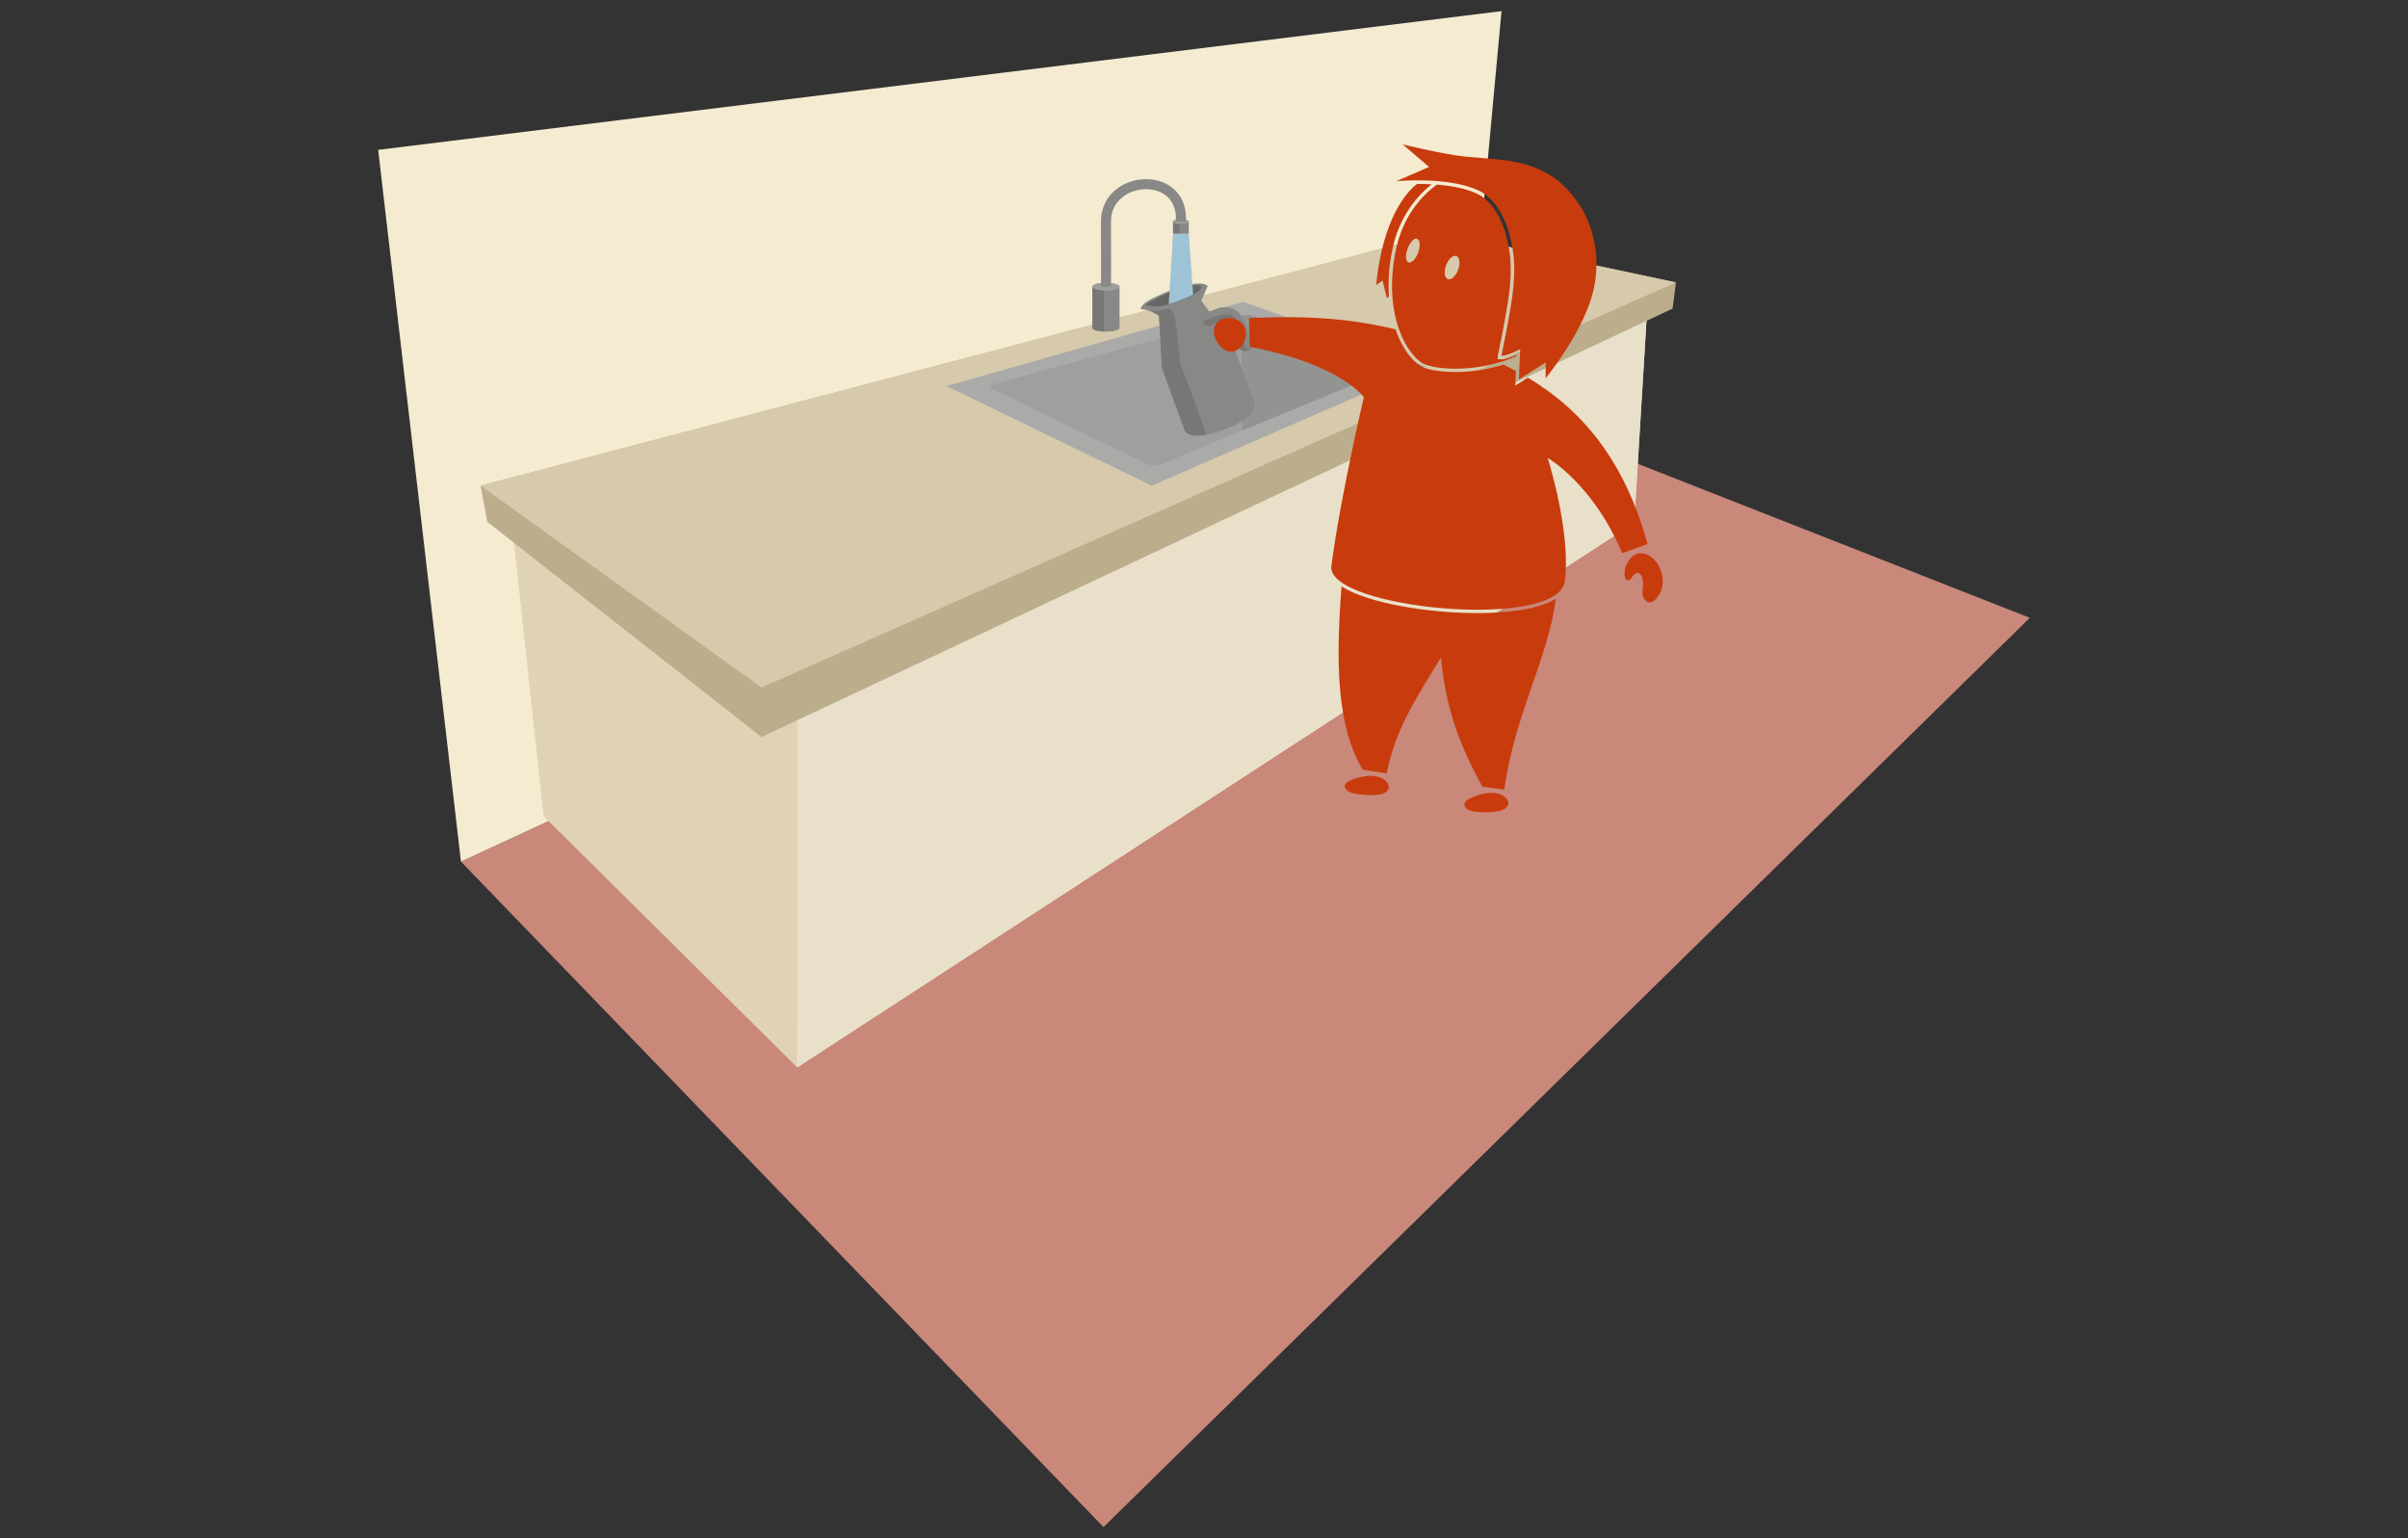 <?xml version="1.0" encoding="utf-8"?>
<!-- Generator: Adobe Illustrator 15.0.2, SVG Export Plug-In . SVG Version: 6.00 Build 0)  -->
<!DOCTYPE svg PUBLIC "-//W3C//DTD SVG 1.1//EN" "http://www.w3.org/Graphics/SVG/1.1/DTD/svg11.dtd">
<svg version="1.1" id="Layer_1" xmlns="http://www.w3.org/2000/svg" xmlns:xlink="http://www.w3.org/1999/xlink" x="0px" y="0px"
	 width="720px" height="460px" viewBox="0 0 720 460" enable-background="new 0 0 720 460" xml:space="preserve">
<rect x="0" y="0" width="720" height="460" fill="#333333" stroke="none"/>
<g>
	<g>
		<polygon fill="#C9887A" points="438.319,118.51 137.826,257.66 329.952,456.676 606.925,184.754 		"/>
		<polygon fill="#F5EBD1" points="438.319,118.51 137.826,257.66 113.075,44.82 448.958,3.324 		"/>
		<g>
			<polygon fill="#E0D3B5" points="492.615,90.787 488.633,156.366 238.367,319.207 162.535,244.072 152.201,148.57 425.86,76.609 
							"/>
			<polygon fill="#E9E0CA" points="492.615,90.787 488.633,156.366 238.367,319.207 238.421,208.375 			"/>
			<g>
				<polygon fill="#BCAD8D" points="501.115,84.456 431.165,69.599 143.7,145.239 145.7,156.058 227.7,220.417 500.115,92.274 				
					"/>
				<polygon fill="#D6C9AC" points="501.115,84.456 227.7,205.599 143.7,145.239 431.165,69.599 				"/>
			</g>
			<polygon fill="#AAABA8" points="344.368,145.239 283.034,115.448 371.7,90.266 426.368,109.599 			"/>
			<g>
				<path fill="#9F9F9D" d="M346.806,138.966c-1.017,0.421-2.657,0.372-3.646-0.109l-46.327-22.501
					c-0.989-0.481-0.931-1.114,0.129-1.407l74.358-20.556c1.061-0.293,2.776-0.232,3.813,0.134l40.725,14.403
					c1.037,0.367,1.055,1.011,0.038,1.432L346.806,138.966z"/>
			</g>
			<path fill="#939491" d="M415.858,108.932l-40.727-14.403c-1.037-0.366-2.752-0.427-3.812-0.134l-0.268,0.073l0.525,34.243
				l44.318-18.348C416.911,109.942,416.896,109.298,415.858,108.932z"/>
		</g>
	</g>
	<g>
		<g>
			<path fill="#888886" d="M361.12,85.526c0,0-1.434-2.217-10.334,1.022c-2.115,0.771-4.715,1.943-5.91,2.556
				c-0.998,0.512-1.902,1.009-2.387,1.372c-0.508,0.383-1.383,1.328-1.415,1.836c-0.015,0.229,0.597,0.164,1.419,0.32
				c0.514,0.099,1.352,0.278,1.801,0.548c0.254,0.151,2.246,1.076,2.26,1.352c0,0.004,0.879,15.504,0.879,15.504l6.891,18.927
				c0,0,1.922,3.07,11.715-0.493c9.111-3.316,9.301-7.156,9.301-7.156l-7.143-19.627l-9.037-11.743L361.12,85.526z"/>
			<path fill="#777775" d="M343.177,92.784c0.408,0.1,0.836,0.229,1.117,0.396c0.254,0.151,2.246,1.076,2.26,1.352
				c0,0.004,0.879,15.504,0.879,15.504l6.891,18.927c0,0,1.328,2.218,6.458,0.982c-2.081-5.72-7.827-21.144-7.827-21.144
				s-1.283-13.146-2.055-15.111c-0.291-0.739-1.355-1.455-1.355-1.455C346.894,92.976,345.271,93.043,343.177,92.784z"/>
			<g>
				<path fill="#888886" d="M360.163,93.686c0,0,1.535-0.559,4.129-1.503c2.287-0.833,6.26-0.17,7.801,4.062
					c0.924,2.54,1.414,3.755,2.406,6.615c0.641,1.842-3.184,3.036-3.902,1.172c-1.039-2.692-1.705-4.685-2.197-6.035
					c-0.691-1.904-1.475-2.433-3.41-1.816c-1.445,0.46-3.471,1.263-3.471,1.263c-0.586,0.213-1.564-0.664-1.838-1.406
					C359.403,95.278,359.533,93.915,360.163,93.686z"/>
				<path fill="#777775" d="M359.681,96.037c0.269,0.743,1.219,1.631,1.838,1.405c0,0,2.025-0.803,3.471-1.263
					c1.936-0.616,2.719-0.088,3.41,1.816c0.492,1.351,1.158,3.343,2.197,6.035c0.338,0.88,1.367,1.077,2.293,0.849
					c0,0,0.678-0.226,0.957-0.428c-0.861,0.135-1.291-0.49-1.516-1.108c-0.75-2.062-2.053-5.638-2.6-7.143
					c-0.822-2.255-2.896-2.769-5.674-1.757C362.458,95.026,359.681,96.037,359.681,96.037z"/>
			</g>
			<path fill="#666665" d="M359.199,85.727c0.325,0.896-2.827,2.865-7.042,4.399c-0.461,0.167-0.924,0.326-1.391,0.477
				c-1.16,0.372-2.342,0.693-3.541,0.91c-0.465,0.084-0.934,0.152-1.402,0.188c-0.504,0.037-0.973-0.048-1.465-0.169
				c-0.391-0.097-0.752-0.154-1.168-0.151c-0.116,0-0.398,0.049-0.484-0.051c-0.115-0.134,0.041-0.32,0.137-0.399
				c0.355-0.298,1.055-0.683,1.455-0.906c0.447-0.251,2.025-1.072,3.041-1.584c1.18-0.595,2.398-1.104,3.639-1.556
				C355.192,85.35,358.874,84.832,359.199,85.727z"/>
		</g>
		<path fill="#C83B0C" d="M366.731,104.898c3.277,1.327,5.8-2.264,5.793-5.198c-0.006-1.412-0.607-2.75-1.777-3.58
			c-2.08-1.475-5.986-1.453-7.35,1.033C361.985,99.725,364.204,103.875,366.731,104.898z"/>
		<g>
			<path fill="#C83B0C" d="M495.756,178.337c-1.02,1.327-2.258,2.587-3.748,1.203c-1.32-1.222-0.793-2.803-0.748-4.331
				c0.057-1.957-0.242-3.452-1.391-3.819c-1.547-0.497-1.984,2.392-3.18,2.123c-0.955-0.211-0.967-1.479-0.918-2.613
				c0.061-1.229,0.814-2.697,1.451-3.558c1.395-1.888,3.363-2.352,5.332-1.449C496.818,167.842,498.688,174.541,495.756,178.337z"/>
			<path fill="#C83B0C" d="M446.235,242.828c-1.842,0.103-6.076,0.223-7.494-0.859c-3.051-2.336,2.426-4.108,5.174-4.674
				C450.964,235.84,454.452,242.361,446.235,242.828z"/>
			<path fill="#C83B0C" d="M410.312,237.777c-1.844-0.014-6.08-0.152-7.424-1.324c-2.902-2.516,2.674-3.945,5.453-4.342
				C415.464,231.098,418.542,237.82,410.312,237.777z"/>
		</g>
		<g>
			<g>
				<path fill="#C83B0C" d="M441.734,183.343c-14.872,0-32.767-2.941-40.614-7.976c-1.797,23.478-1.354,41.955,6.369,54.83
					l7.168,1.062c2.457-12.924,8.557-22.117,16.205-34.682c1.492,15.799,5.689,26.363,12.357,38.666l6.549,0.87
					c3.338-23.177,12.959-38.558,15.447-57.101C459.243,182.83,447.562,183.343,441.734,183.343z"/>
			</g>
		</g>
		<g>
			<path fill="#C83B0C" d="M423.688,54.992c-0.562,0.445-1.113,0.936-1.648,1.484c-9.406,9.688-10.521,28.741-10.521,28.741
				l1.875-1.33l1.277,5.241l0.623-0.443c-0.316-4.399-0.023-9.354,1.188-14.781c1.717-7.719,5.887-14.261,11.602-18.796
				C426.521,55.02,425.028,54.987,423.688,54.992z"/>
		</g>
		<g>
			<path fill="#C83B0C" d="M442.116,56.979c6.066,2.838,8.926,10.982,9.574,14.566c0.377,2.051,1.652,5.9,0.764,14.799
				c-0.662,6.652-3.52,19.922-3.529,20.055c1.787,0.055,5.631-1.979,5.631-1.979l-0.393,9.036l8.033-5.092l-0.072,4.807
				c0,0,10.408-12.702,13.881-24.664c3.294-11.365-0.033-21.894-3.955-27.575c-3.256-4.716-6.963-8.38-12.953-10.744
				c-6.627-2.616-12.73-2.549-20.906-3.352c-6.51-0.638-18.803-3.662-18.803-3.662l7.912,6.752l-9.811,4.269
				C417.489,54.194,432.882,52.652,442.116,56.979z"/>
		</g>
		<g>
			<path fill="#C83B0C" d="M448.042,105.434c1.854-8.969,2.984-15.425,3.361-19.194c0.752-7.52-0.062-11.279-0.547-13.526
				c-0.082-0.366-0.15-0.69-0.201-0.979c-0.537-2.918-3.184-11.082-8.982-13.797c-3.488-1.633-7.93-2.396-12.047-2.727
				c-5.717,4.168-10.242,10.52-12.113,18.922c-4.459,20.053,3.621,33.16,8.852,34.959c5.01,1.72,16.488,2.037,27.041-2.576
				l0.014-0.374c-1.123,0.504-2.613,1.096-3.766,1.264c-0.275,0.041-0.531,0.058-0.762,0.05l-1.102-0.033l0.08-1.099
				C447.874,106.234,447.874,106.234,448.042,105.434z M420.864,74.373c0.717-1.945,2.01-3.262,2.885-2.941
				c0.875,0.322,1.006,2.162,0.289,4.11c-0.721,1.946-2.01,3.261-2.887,2.939C420.284,78.16,420.146,76.321,420.864,74.373z
				 M435.987,80.676c-0.705,1.905-2.08,3.156-3.082,2.789c-0.99-0.366-1.23-2.208-0.529-4.114c0.703-1.91,2.08-3.155,3.076-2.791
				C436.444,76.925,436.685,78.769,435.987,80.676z"/>
			<g>
				<path fill="#C83B0C" d="M461.271,115.79l-0.188,0.231l0.005-0.359c-1.363-0.935-2.779-1.841-4.25-2.717l-2.139,1.355
					l-1.618,1.025l0.083-1.914l0.107-2.468c-1.229-0.651-2.482-1.289-3.783-1.9c-4.562,1.438-9.51,2.213-14.32,2.213
					c-3.596,0-6.838-0.434-9.129-1.22c-2.979-1.024-6.559-5.112-8.76-11.558c-12.924-3.045-25.478-4.226-43.836-3.336l0.248,8.58
					c27.342,5.214,34.102,15.066,34.102,15.066s-6.918,29.28-9.713,50.486c-1.668,12.658,67.777,19.528,69.789,4.559
					c1.975-14.678-5.107-36.877-5.107-36.877s13.596,7.72,22.286,28.495l7.578-2.775
					C487.754,145.112,479.037,128.045,461.271,115.79z"/>
			</g>
		</g>
	</g>
	<g>
		<g>
			<g>
				<path fill="#888886" d="M330.69,84.605c-2.24,0-4.055,0.513-4.055,1.145v12.287c0,0.632,1.814,1.145,4.055,1.145
					s4.057-0.513,4.057-1.145V85.75C334.747,85.118,332.931,84.605,330.69,84.605z"/>
			</g>
			<path fill="#777775" d="M330.081,84.622c-1.947,0.084-3.445,0.555-3.445,1.128v12.287c0,0.573,1.498,1.044,3.445,1.128V84.622z"
				/>
			<ellipse fill="#9F9F9D" cx="330.691" cy="85.75" rx="4.056" ry="1.146"/>
		</g>
		<g>
			<g>
				<path fill="#888886" d="M353.099,65.615c-1.299,0-2.354,0.297-2.354,0.663v3.564c0,0.365,1.055,0.663,2.354,0.663
					s2.351-0.298,2.351-0.663v-3.564C355.449,65.912,354.397,65.615,353.099,65.615z"/>
			</g>
			<path fill="#777775" d="M352.745,65.625c-1.13,0.049-2,0.321-2,0.653v3.564c0,0.331,0.87,0.604,2,0.652V65.625z"/>
			<ellipse fill="#9F9F9D" cx="353.097" cy="66.278" rx="2.352" ry="0.664"/>
		</g>
		<path fill="#888886" d="M332.19,85.774l-3-0.049c0.047-2.787,0.031-7.413,0.016-12.311c-0.008-2.446-0.016-4.919-0.016-7.178
			c0-4.651,2.34-8.609,6.418-10.859c4.402-2.429,10-2.396,13.932,0.082c3.54,2.23,5.336,6.104,5.056,10.906l-2.995-0.175
			c0.217-3.715-1.049-6.548-3.66-8.194c-2.987-1.882-7.463-1.88-10.883,0.008c-1.817,1.003-4.867,3.405-4.867,8.232
			c0,2.256,0.008,4.725,0.016,7.169C332.222,78.318,332.237,82.959,332.19,85.774z"/>
		<path fill="#9EC3D6" d="M356.747,88.063c0,0-1.338,0.73-3.193,1.466c-1.648,0.653-4.104,1.428-4.104,1.428l1.296-21.114h4.704
			L356.747,88.063z"/>
	</g>
</g>
</svg>

